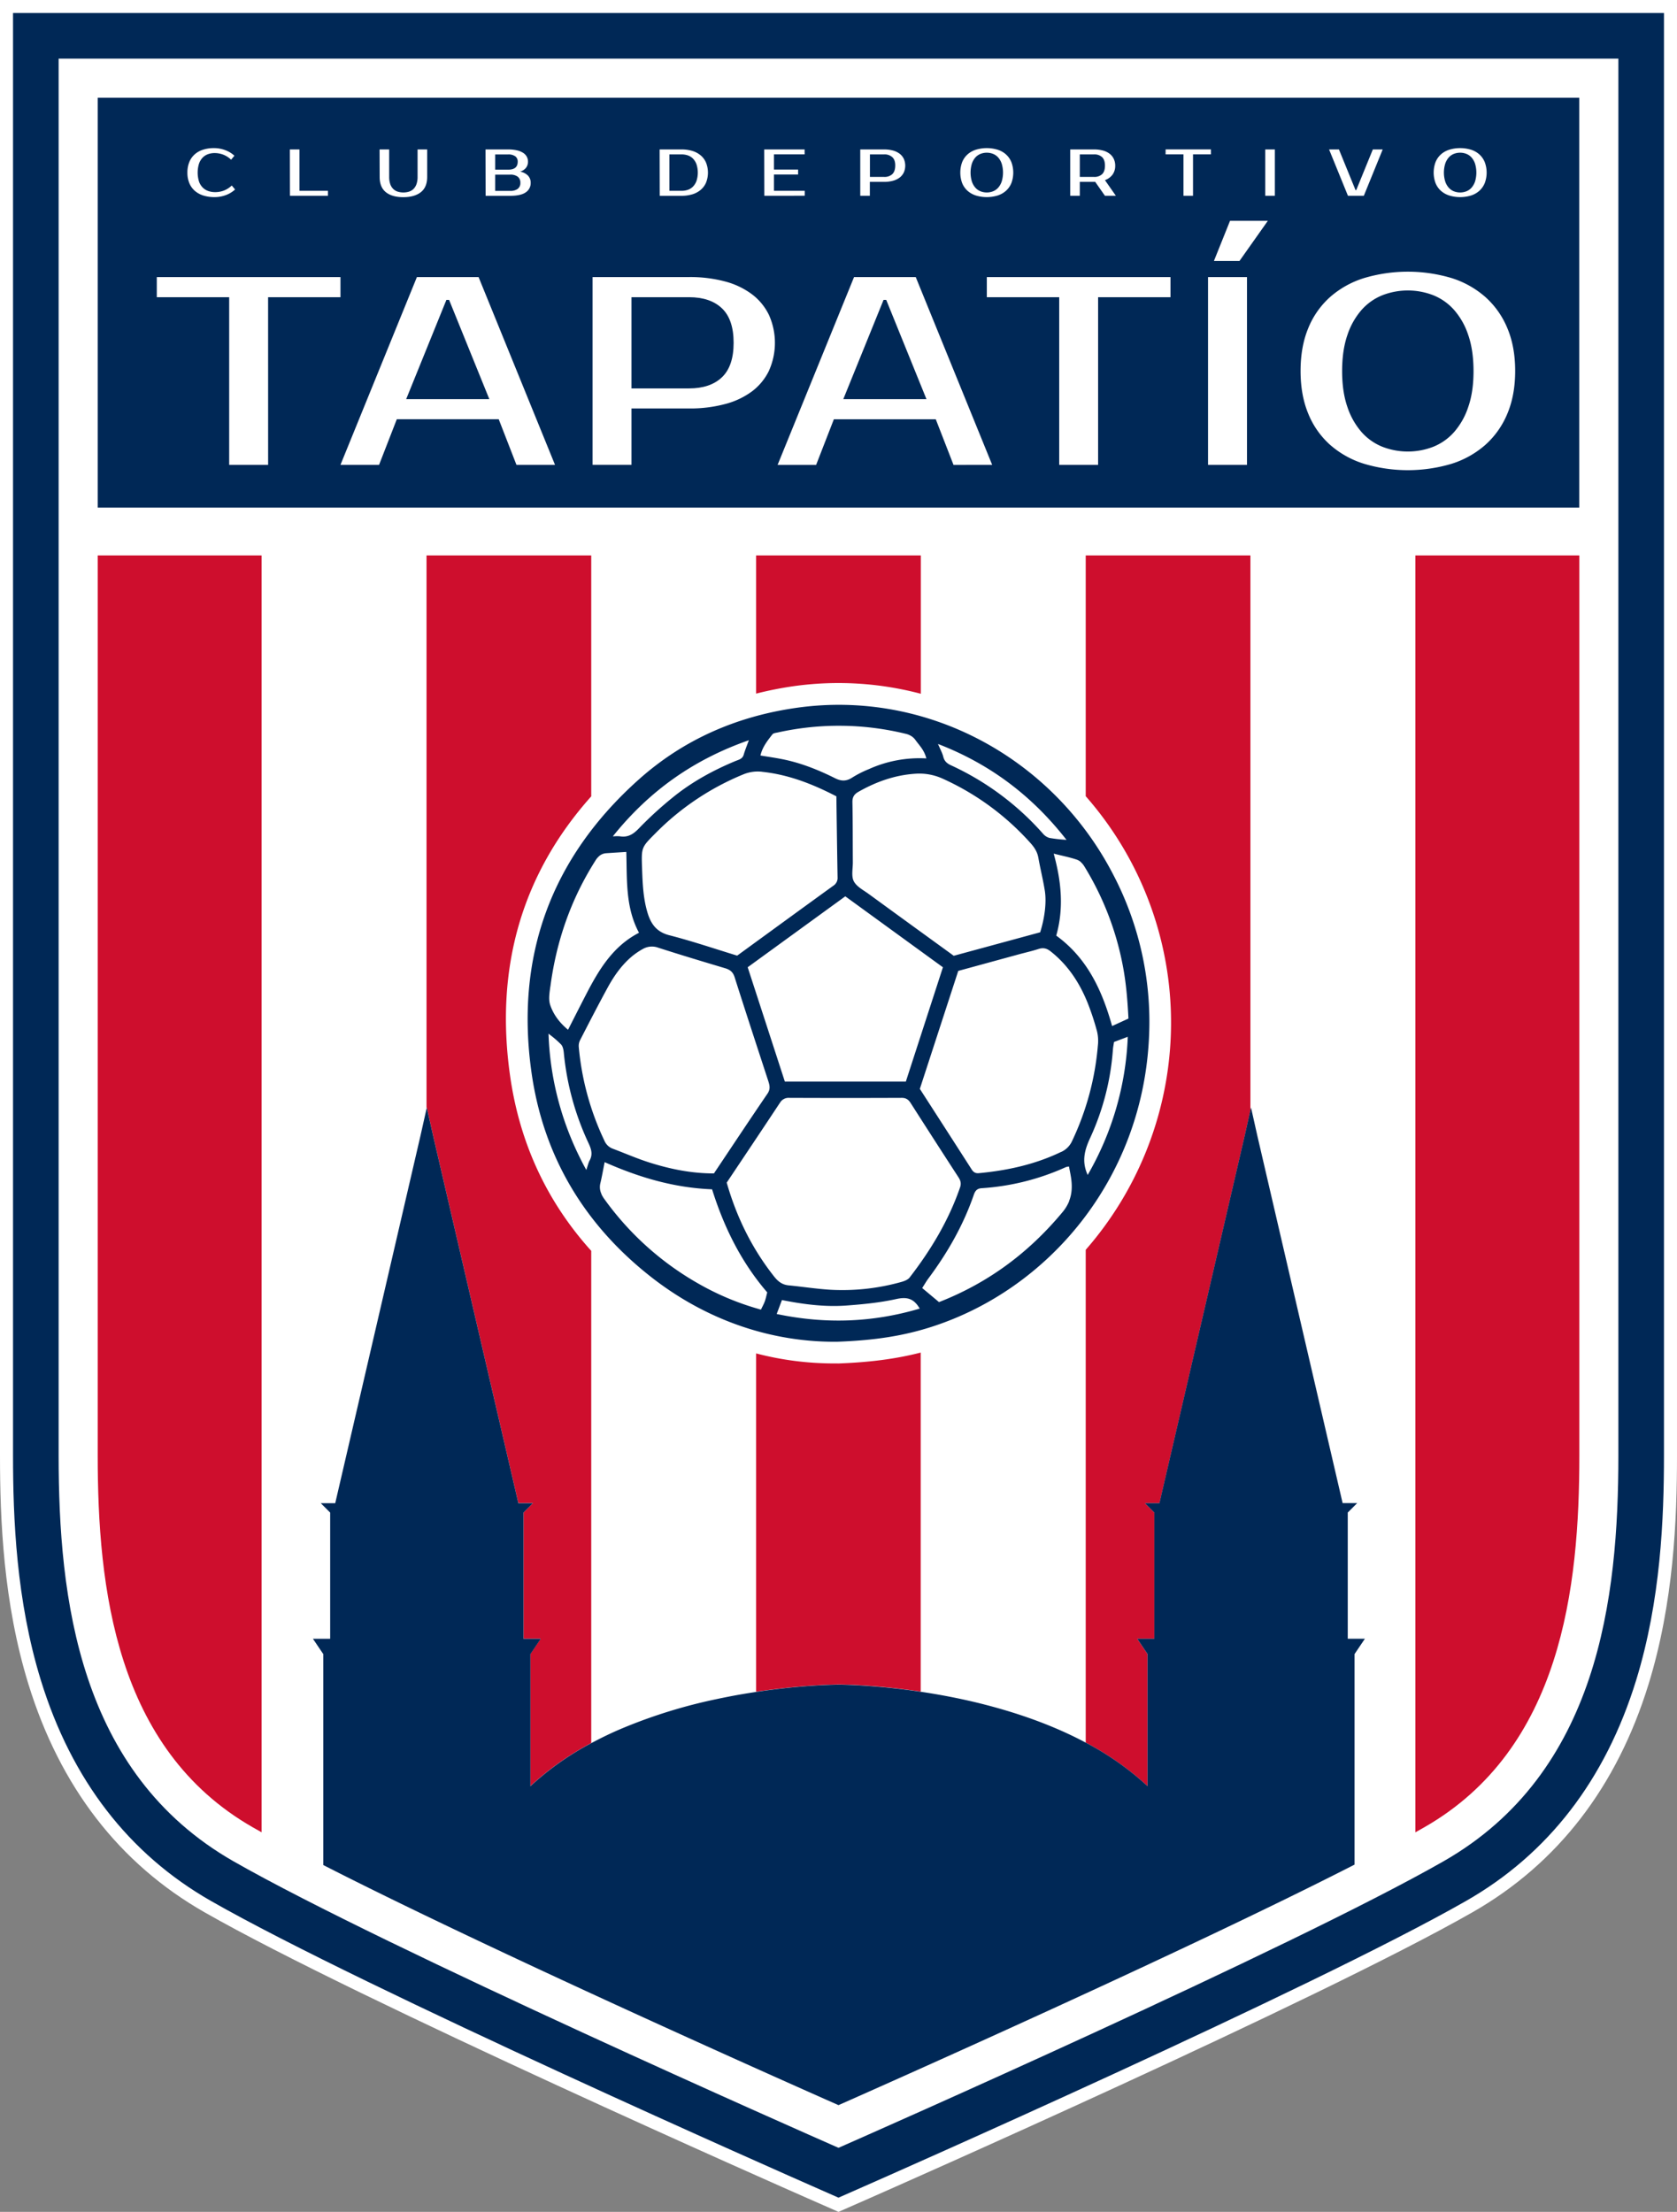 <svg id="Capa_1" data-name="Capa 1" xmlns="http://www.w3.org/2000/svg" xmlns:xlink="http://www.w3.org/1999/xlink" viewBox="0 0 1135.23 1497.06"><rect x="0" y="0" width="1135.23" height="1497.06" fill="#808080" stroke="none"/><defs><style>.cls-1{fill:none;}.cls-2{clip-path:url(#clip-path);}.cls-3{fill:#fff;}.cls-4{fill:#ce0e2d;}.cls-5{fill:#002856;}</style><clipPath id="clip-path" transform="translate(-34.86 -37.54)"><rect class="cls-1" x="34.86" y="37.54" width="1135.23" height="1497.06"/></clipPath></defs><g class="cls-2"><path class="cls-3" d="M1117.17,37.54H34.86v985.08c0,43.05,2.19,99.55,19.26,154.87,21.45,69.5,61.54,121.42,119.15,154.31,105.08,60,395.57,188,407.89,193.42l21.31,9.38,21.32-9.38c12.31-5.42,302.8-133.42,407.88-193.42,57.61-32.89,97.71-84.81,119.16-154.31,17.07-55.32,19.26-111.82,19.26-154.87V37.54Z" transform="translate(-34.86 -37.54)"/><path class="cls-4" d="M323.59,787.94l.19-.82,4.28,19.12,57.7,248.66h9.83l-6.36,6.37v85.39h11.63l-7,10.39v89.4a194.25,194.25,0,0,1,41.23-29.15V884.15c-30-33.25-48.44-72.9-54.92-118.37-10.43-73.2,8-136.71,54.92-189.24V413.46H323.59Z" transform="translate(-34.86 -37.54)"/><path class="cls-4" d="M546.71,507a240.87,240.87,0,0,1,25.14-5,217.72,217.72,0,0,1,86.34,5.1V413.46H546.71Z" transform="translate(-34.86 -37.54)"/><path class="cls-4" d="M601.88,960.35l-2.37,0a208.33,208.33,0,0,1-52.8-6.78v229c32.31-4.87,55.6-4.92,56-4.92h0c.44,0,23.43,0,55.41,4.82V953c-16.68,4.28-34.44,6.6-55.94,7.38Z" transform="translate(-34.86 -37.54)"/><path class="cls-4" d="M769.83,576.44a232.07,232.07,0,0,1,57.35,167,233.76,233.76,0,0,1-57.35,140V1217a194.63,194.63,0,0,1,41.86,29.49v-89.4l-7-10.38h11.63v-85.4l-6.38-6.37h9.84l57.69-248.66,3.85-17.13V413.47H769.83Z" transform="translate(-34.86 -37.54)"/><path class="cls-4" d="M101,1022.62c0,89.28,11.94,198.57,105.06,251.74,1.89,1.08,3.86,2.18,5.87,3.31V413.47H101Z" transform="translate(-34.86 -37.54)"/><path class="cls-4" d="M993,413.46v864.23l5.91-3.33c93.12-53.17,105.07-162.46,105.07-251.74V413.46Z" transform="translate(-34.86 -37.54)"/><path class="cls-5" d="M1117.17,46.36H43.68v976.26c0,42.43,2.14,98.08,18.87,152.27,20.77,67.29,59.49,117.51,115.1,149.26,104.69,59.77,394.76,187.58,407.06,193l17.76,7.83,17.77-7.83c12.29-5.41,302.37-133.22,407.06-193,55.6-31.75,94.33-82,115.1-149.26,16.72-54.19,18.87-109.84,18.87-152.27V46.36Zm13.23,976.26c0,96.43-13.46,214.8-118.41,274.72-103.31,59-392,186.16-404.19,191.55l-5.33,2.35-5.33-2.35c-12.23-5.39-300.88-132.57-404.19-191.55C88,1237.42,74.55,1119.05,74.55,1022.62V77.23H1130.4Z" transform="translate(-34.86 -37.54)"/><path class="cls-5" d="M475.05,901.39c38.82,30.61,83.44,44.75,126.67,44.27,25.9-.94,45.24-4.09,64.1-10.19,79-25.57,141.22-99.38,146.69-192.93a214.92,214.92,0,0,0-24.26-113.41c-40.76-78.5-125.84-125.1-214.32-112.5-40.32,5.75-76.3,21.42-106.56,48.42-59.48,53.06-83.9,119.82-72.67,198.65,8.05,56.42,35.63,102.43,80.35,137.69M611.9,580.57c-.07-3.42,1.09-5.39,4-7.07,11.91-6.78,24.52-11.3,38.24-12.25a38.08,38.08,0,0,1,18.71,3.24A177.7,177.7,0,0,1,732.31,608c2.66,2.94,4.74,6,5.45,10.06,1.32,7.43,3.16,14.76,4.36,22.2,1.29,8-.06,18.54-3.12,28.28l-58.51,15.9c-19.29-14-38.39-27.83-57.43-41.74-3.66-2.68-8.32-5-10.24-8.72-1.79-3.47-.61-8.5-.64-12.85-.1-13.51,0-27-.28-40.55M673.17,692.2c-8.44,26-16.74,51.6-25.11,77.39h-81.9Q553.7,731.22,541,692.2l66.07-48,66.06,48M555,769.42c.94,2.88,1.43,5.36-.59,8.33-12.13,17.76-24,35.7-36.26,54-15.26,0-29.58-2.94-43.57-7.36-8.48-2.67-16.67-6.29-25-9.41a9.91,9.91,0,0,1-5.64-5.54,186.08,186.08,0,0,1-17.28-63.2,8.74,8.74,0,0,1,.82-4.57c6.17-12,12.34-24,18.8-35.83,4.18-7.66,9.2-14.81,15.86-20.57a48.5,48.5,0,0,1,7.87-5.43,12.38,12.38,0,0,1,10.5-.86c15,4.84,30.11,9.38,45.23,13.89,3.33,1,5.31,2.54,6.43,6.1,7.46,23.53,15.18,47,22.84,70.45M562.83,784a6.62,6.62,0,0,1,6.15-3.4q38.16.16,76.31,0c2.94,0,4.57,1.22,6.05,3.54q16.08,25.18,32.36,50.24c1.47,2.27,2,4.29,1,7C677,863.66,665,883.59,650.64,902.17c-1.22,1.59-3.71,2.51-5.8,3.08a147.58,147.58,0,0,1-47.57,5.25c-9.57-.58-19.08-2.07-28.63-3-4.18-.43-7-2.53-9.6-5.79-15-18.93-25.47-40.09-32.24-63.73,12.15-18.18,24.14-36.05,36-54m-2.1,142.86a.69.69,0,0,0,0-.13c1.26-3.36,2.32-6.17,3.49-9.26,14.72,2.92,29.25,4.8,43.9,3.69,11.15-.84,22.39-1.92,33.28-4.33,6.9-1.53,11.73-.84,15.82,6,.08.14.18.27.26.42-32,9.46-63.71,10.59-96.8,3.66m198-76.44a28,28,0,0,1-4.58,7.56c-22.61,27.17-49.85,47.65-83.55,60.83l-.47-.39-10.92-9.13c1.59-2.46,2.7-4.42,4-6.21,13.1-17.53,23.87-36.34,31-57.08,1-2.82,2.41-4.11,5.33-4.29a163.35,163.35,0,0,0,56.95-14.27,9.35,9.35,0,0,1,2.09-.4c.51,2.78,1.1,5.46,1.48,8.16.75,5.47.49,10.44-1.41,15.22m-5.5-33.21c-17.59,8.45-36.25,12.51-55.53,14.33-2.4.23-3.79-.69-5-2.64-11.61-18.12-23.28-36.2-35-54.41l26-79.84,41.14-11.25c4.42-1.2,8.9-2.19,13.24-3.61,3.17-1,5.5-.45,8.15,1.63,11.69,9.21,19.51,21.17,25,34.72a175,175,0,0,1,6.44,19.53,27.66,27.66,0,0,1,.54,9.49,186.62,186.62,0,0,1-17.44,64.59,14.78,14.78,0,0,1-7.46,7.46m18,15.55c-.14-.32-.26-.62-.39-.93-3.76-9-1.47-16.53,2.25-24.51a172,172,0,0,0,15.22-59.41c.13-1.59.45-3.16.75-5.16l8.91-3.37.41-.16a202.13,202.13,0,0,1-27.15,93.54m-4.52-211.62a11.94,11.94,0,0,1,2.14,2.56A199.23,199.23,0,0,1,794.91,691c2.26,11.69,3.22,23.49,3.84,35.93l-.58.27L787.69,732c-6.83-24.31-16.87-46-37.82-61.21,5.17-18.27,3.58-36.26-1.72-55.49,6.17,1.56,11.09,2.51,15.77,4.12a8.33,8.33,0,0,1,2.75,1.71M756.83,606l-.76-.07a104.24,104.24,0,0,1-10.8-1.25,9,9,0,0,1-4.38-2.89,187.51,187.51,0,0,0-62.31-46.3c-2.67-1.23-4.45-2.78-5.19-5.8-.58-2.35-1.79-4.57-3.2-7.79-.12-.27-.24-.54-.36-.83,35.51,13.72,63.72,35.14,87,64.93M557.7,534.65l.06-.09c.69-.88,2.46-1,3.77-1.3a190.61,190.61,0,0,1,86.28.9,12.31,12.31,0,0,1,4.35,1.85,9.77,9.77,0,0,1,2.37,2.35c2.61,3.64,6,6.8,7.4,12.49a83.36,83.36,0,0,0-38.86,7.24,73.31,73.31,0,0,0-11,5.54c-4.05,2.71-7.47,2.85-11.92.63-10.62-5.3-21.64-9.78-33.29-12.37-5.51-1.22-11.12-2-17.22-3,1.33-5.79,4.76-10,8-14.2m-6.8,25.24c17.78,1.87,34.06,8.23,50.2,16.59.26,18.64.49,36.71.81,54.77A6.22,6.22,0,0,1,599,637c-21.68,15.69-43.3,31.46-65.12,47.34-15.36-4.69-30.51-9.85-46-13.82-8.62-2.21-12.4-7.67-14.7-15.26-3-10-3.34-20.29-3.7-30.56-.49-13.73-.35-13.7,9.21-23.31a179,179,0,0,1,59.48-39.78,25.41,25.41,0,0,1,12.7-1.7m-9.09-21.35c-.06.19-.13.38-.2.56-1.32,3.63-2.45,6.37-3.26,9.18-.85,3-3.44,3.42-5.68,4.36C517.4,559,503,566.89,490.17,577.35a252.77,252.77,0,0,0-22.73,20.78c-3.83,4-7.46,6.36-13,5.44a22.3,22.3,0,0,0-3.7,0h-1c24.74-30.85,54.78-52,92-65M407.43,705.34c4-30.63,13.87-59.14,30.47-85.28a12.51,12.51,0,0,1,3-3.46,8.15,8.15,0,0,1,4.45-1.59c4.27-.29,8.54-.55,13.48-.86.54,19-.63,37.53,8.6,54.71-17.51,9-27.05,24.81-35.64,41.39-4.08,7.88-8.08,15.8-12.4,24.27-5.95-4.93-10-10.51-12.14-16.95-.09-.27-.15-.55-.22-.83-.85-3.51-.12-7.65.36-11.4M434,823c-.84,1.53-1.2,3.33-2.25,6.41v0l-.37-.71c-.86-1.56-1.7-3.12-2.5-4.68l-.35-.69c-.65-1.27-1.27-2.54-1.89-3.81a203.24,203.24,0,0,1-20.47-82.39l.84.69a67.84,67.84,0,0,1,7.7,6.68c1.22,1.35,1.63,3.69,1.82,5.65a185.54,185.54,0,0,0,16.79,61.24c1.86,4,2.9,7.51.69,11.58m8,22.67a10.79,10.79,0,0,1-.73-7.3c1.05-4.39,1.81-8.85,2.89-14.22,23.86,10.56,47.26,17.35,72.73,18.38,8,25.55,19.63,49.21,37.33,69.76-.54,2.06-.92,4.06-1.61,6s-1.67,3.63-2.65,5.68v0c-.8-.22-1.59-.46-2.38-.69l-.2-.06a181.87,181.87,0,0,1-40-17,199.67,199.67,0,0,1-63.35-57,19.77,19.77,0,0,1-2.07-3.46" transform="translate(-34.86 -37.54)"/><path class="cls-5" d="M947.21,1061.27l2.12-2.12,4.25-4.25h-9.84L886,806.24l-2.14-9.56-2.14-9.56-.23,1-.22,1-3.84,17.13-57.7,248.66h-9.84l6.37,6.37v85.4H804.68l7,10.38v89.4A194.63,194.63,0,0,0,769.83,1217c-19-10.14-39.32-17.64-59-23.22-4.28-1.21-8.53-2.34-12.72-3.38-14.12-3.48-27.67-6-39.91-7.82-32-4.78-55-4.83-55.41-4.83h0c-.44,0-23.73,0-56,4.92-6.13.93-12.6,2-19.29,3.33-2.23.44-4.49.89-6.77,1.38a351.39,351.39,0,0,0-64.37,19.82c-7.19,3-14.29,6.42-21.21,10.14a194.25,194.25,0,0,0-41.23,29.15v-89.4l7-10.38H389.23v-85.4l6.36-6.37h-9.83l-57.7-248.66-4.29-19.12-.18.82-4.1,18.3-57.7,248.66H252l6.37,6.37v85.4H246.7l3.5,5.19,3.51,5.19v142.77c114.78,58.65,313.72,147,348.76,162.5,35.11-15.53,234.67-104.15,349.35-162.8V1157.05l7-10.38H947.21Z" transform="translate(-34.86 -37.54)"/><path class="cls-5" d="M638.88,155.42q1.95-1.86,2-5.76t-2-5.76a7.64,7.64,0,0,0-5.49-1.86h-9.64v15.24h9.64a7.64,7.64,0,0,0,5.49-1.86" transform="translate(-34.86 -37.54)"/><path class="cls-5" d="M780.93,155.42q1.92-1.86,1.92-5.76t-1.92-5.76a7.57,7.57,0,0,0-5.47-1.86h-9.64v15.24h9.64a7.57,7.57,0,0,0,5.47-1.86" transform="translate(-34.86 -37.54)"/><path class="cls-5" d="M695.1,164.54a9.27,9.27,0,0,0,3.48,2.46,11.69,11.69,0,0,0,8.55,0,9.27,9.27,0,0,0,3.48-2.46,12.25,12.25,0,0,0,2.35-4.19,20.79,20.79,0,0,0,0-12,12.35,12.35,0,0,0-2.35-4.19,9.39,9.39,0,0,0-3.48-2.46,11.69,11.69,0,0,0-8.55,0,9.39,9.39,0,0,0-3.48,2.46,12.35,12.35,0,0,0-2.35,4.19,21,21,0,0,0,0,12,12.25,12.25,0,0,0,2.35,4.19" transform="translate(-34.86 -37.54)"/><path class="cls-5" d="M1015.55,164.54A9.16,9.16,0,0,0,1019,167a11.71,11.71,0,0,0,8.56,0,9.16,9.16,0,0,0,3.47-2.46,12.1,12.1,0,0,0,2.36-4.19,21,21,0,0,0,0-12,12.2,12.2,0,0,0-2.36-4.19,9.27,9.27,0,0,0-3.47-2.46,11.71,11.71,0,0,0-8.56,0,9.27,9.27,0,0,0-3.47,2.46,12.35,12.35,0,0,0-2.35,4.19,20.79,20.79,0,0,0,0,12,12.25,12.25,0,0,0,2.35,4.19" transform="translate(-34.86 -37.54)"/><path class="cls-5" d="M385.32,165.34a4.69,4.69,0,0,0,1.79-4,5,5,0,0,0-1.79-4.23,8.29,8.29,0,0,0-5.15-1.37H370.08v11h10.09a8.43,8.43,0,0,0,5.15-1.35" transform="translate(-34.86 -37.54)"/><polygon class="cls-5" points="598.11 202.97 570.87 270.14 627.15 270.14 599.92 202.97 598.11 202.97"/><path class="cls-5" d="M501.34,238.69h-39v61.73h39q14.34,0,22.24-7.54t7.9-23.32q0-15.81-7.9-23.33t-22.24-7.54" transform="translate(-34.86 -37.54)"/><path class="cls-5" d="M385.32,147a4.34,4.34,0,0,0-1.63-3.65,7.84,7.84,0,0,0-4.87-1.28h-8.74v10.31h8.74c4.34,0,6.5-1.79,6.5-5.38" transform="translate(-34.86 -37.54)"/><polygon class="cls-5" points="302.19 202.97 274.96 270.14 331.24 270.14 304.01 202.97 302.19 202.97"/><path class="cls-5" d="M1103.94,103.69H101V381.12H1103.94Zm-97.29,43.55a14.14,14.14,0,0,1,3.63-5.2,15.42,15.42,0,0,1,5.67-3.18,25.48,25.48,0,0,1,14.68,0,15.41,15.41,0,0,1,5.65,3.18,14.31,14.31,0,0,1,3.65,5.2,20.18,20.18,0,0,1,0,14.25,14.31,14.31,0,0,1-3.65,5.2,15.7,15.7,0,0,1-5.65,3.18,25.48,25.48,0,0,1-14.68,0,15.71,15.71,0,0,1-5.67-3.18,14.14,14.14,0,0,1-3.63-5.2,20.47,20.47,0,0,1,0-14.25m-65.41-8.56,11.25,27.56h.45l11.25-27.56h6.68l-12.78,31.37H947.34l-12.78-31.37Zm-181.91,0h16.13a22.73,22.73,0,0,1,6,.74,12.9,12.9,0,0,1,4.5,2.15,9.52,9.52,0,0,1,2.83,3.45,10.64,10.64,0,0,1,1,4.64,10,10,0,0,1-1.79,6.05,11.16,11.16,0,0,1-5.16,3.76l7.4,10.58h-7.4l-6.58-9.41H765.82v9.41h-6.49Zm-73.13,8.56a14.16,14.16,0,0,1,3.64-5.2,15.34,15.34,0,0,1,5.67-3.18,25.45,25.45,0,0,1,14.67,0,15.41,15.41,0,0,1,5.65,3.18,14.33,14.33,0,0,1,3.66,5.2,20.32,20.32,0,0,1,0,14.25,14.33,14.33,0,0,1-3.66,5.2,15.7,15.7,0,0,1-5.65,3.18,25.45,25.45,0,0,1-14.67,0,15.62,15.62,0,0,1-5.67-3.18,14.16,14.16,0,0,1-3.64-5.2,20.62,20.62,0,0,1,0-14.25m-69-8.56h16.14a22.73,22.73,0,0,1,6,.74,13.07,13.07,0,0,1,4.5,2.15,9.62,9.62,0,0,1,2.83,3.45,11.47,11.47,0,0,1,0,9.28,9.71,9.71,0,0,1-2.83,3.45,13.07,13.07,0,0,1-4.5,2.15,22.73,22.73,0,0,1-6,.74h-9.64v9.41h-6.5Zm-65,0h27.34V142H558.77v10.31h16.36v3.36H558.77v11h20.84v3.36H552.27Zm-70.81,0h14.79a25.08,25.08,0,0,1,7.33,1,16,16,0,0,1,5.64,3,13.21,13.21,0,0,1,3.65,4.91,18.36,18.36,0,0,1,0,13.57,13.21,13.21,0,0,1-3.65,4.91,15.84,15.84,0,0,1-5.64,3,25.08,25.08,0,0,1-7.33,1H481.46Zm-117.87,0h15.23a26.28,26.28,0,0,1,6,.6A13,13,0,0,1,389,141a7.23,7.23,0,0,1,2.47,2.62,7.12,7.12,0,0,1,.8,3.36,6.59,6.59,0,0,1-1.34,4.12,7.89,7.89,0,0,1-4,2.6,9.88,9.88,0,0,1,5.27,2.63,6.82,6.82,0,0,1,1.9,5,7.41,7.41,0,0,1-3.34,6.39q-3.33,2.36-10.55,2.35H363.59Zm-71.71,0h6.5v18.6a14.65,14.65,0,0,0,.69,4.77,8.54,8.54,0,0,0,1.95,3.27,7.65,7.65,0,0,0,3,1.88,13.19,13.19,0,0,0,7.93,0,7.54,7.54,0,0,0,3-1.88,8.54,8.54,0,0,0,1.95-3.27,14.37,14.37,0,0,0,.7-4.77v-18.6h6.5v18.6q0,6.9-4.22,10.28T308,171q-7.75,0-11.94-3.39t-4.19-10.28Zm-60.73,0h6.5v28h19.27v3.36H231.15ZM163,147.24a14,14,0,0,1,3.63-5.2,15.42,15.42,0,0,1,5.67-3.18,23.63,23.63,0,0,1,7.35-1.08,21.52,21.52,0,0,1,7.71,1.39,18.78,18.78,0,0,1,6.18,3.77l-2.24,2.69a16.14,16.14,0,0,0-5.35-3.43,16.34,16.34,0,0,0-5.85-1.06,12.91,12.91,0,0,0-4.53.79,9.45,9.45,0,0,0-3.63,2.4,11.35,11.35,0,0,0-2.4,4.1,20.68,20.68,0,0,0,0,11.87,10.79,10.79,0,0,0,2.47,4.1,9.85,9.85,0,0,0,3.76,2.4,14.06,14.06,0,0,0,4.78.78,16.55,16.55,0,0,0,5.85-1.05,16.24,16.24,0,0,0,5.35-3.43l2.24,2.69a18.78,18.78,0,0,1-6.18,3.77,21.56,21.56,0,0,1-7.71,1.39,25,25,0,0,1-7.6-1.08,16.12,16.12,0,0,1-5.78-3.18,14.07,14.07,0,0,1-3.7-5.2,18.2,18.2,0,0,1-1.3-7.12,18.59,18.59,0,0,1,1.28-7.13m53.36,204.92H190V238.69H141V225.07H265.34v13.62h-49Zm168.11,0-12-30.86h-69l-12,30.86H265.34l51.74-127.09h41.75l51.74,127.09Zm171-63.82a38.58,38.58,0,0,1-11.43,14A52.94,52.94,0,0,1,525.76,311a91.74,91.74,0,0,1-24.42,3h-39v38.13H436V225.07h65.35a91.32,91.32,0,0,1,24.42,3A52.76,52.76,0,0,1,544,236.79a38.64,38.64,0,0,1,11.43,14,46.13,46.13,0,0,1,0,37.58m124.9,63.82-12-30.86h-69l-12,30.86H561.25L613,225.07h41.76l51.74,127.09ZM827.21,238.69h-49V352.16H751.88V238.69h-49V225.07H827.21Zm15.25-68.64H836V142h-12.1v-3.36h30.7V142H842.46ZM879,352.16H852.63V225.07H879Zm-5.08-138H856.62L867.52,187h25.59Zm23.94-44.13h-6.49V138.68h6.49Zm157.42,147.43a57.91,57.91,0,0,1-14.8,21.06,63.27,63.27,0,0,1-22.87,12.89,103.54,103.54,0,0,1-59.46,0,63.08,63.08,0,0,1-23-12.89,57,57,0,0,1-14.71-21.06q-5.17-12.53-5.17-28.86t5.17-28.87a57,57,0,0,1,14.71-21.06,63.23,63.23,0,0,1,23-12.89,103.77,103.77,0,0,1,59.46,0,63.41,63.41,0,0,1,22.87,12.89,57.91,57.91,0,0,1,14.8,21.06q5.26,12.53,5.26,28.87t-5.26,28.86" transform="translate(-34.86 -37.54)"/><path class="cls-5" d="M500.53,166A8.84,8.84,0,0,0,504,163.8a10.67,10.67,0,0,0,2.35-3.83,18.29,18.29,0,0,0,0-11.21,10.67,10.67,0,0,0-2.35-3.83,9,9,0,0,0-3.47-2.2,13,13,0,0,0-4.28-.69H488v24.65h8.29a12.77,12.77,0,0,0,4.28-.7" transform="translate(-34.86 -37.54)"/><path class="cls-5" d="M1019.28,247.41a37.46,37.46,0,0,0-14.07-10,47.58,47.58,0,0,0-34.67,0,37.46,37.46,0,0,0-14.07,10,49.46,49.46,0,0,0-9.54,17q-3.52,10.26-3.53,24.23t3.53,24.24a49.6,49.6,0,0,0,9.54,17,37.43,37.43,0,0,0,14.07,10,47.58,47.58,0,0,0,34.67,0,37.43,37.43,0,0,0,14.07-10,49.1,49.1,0,0,0,9.53-17q3.56-10.26,3.54-24.24t-3.54-24.23a49,49,0,0,0-9.53-17" transform="translate(-34.86 -37.54)"/></g><rect class="cls-1" width="1135.23" height="1497.06"/><path class="cls-1" d="M34.86,37.54V683.3c158.63,48,355,76.35,567.61,76.35s409-28.38,567.62-76.35V37.54Z" transform="translate(-34.86 -37.54)"/></svg>